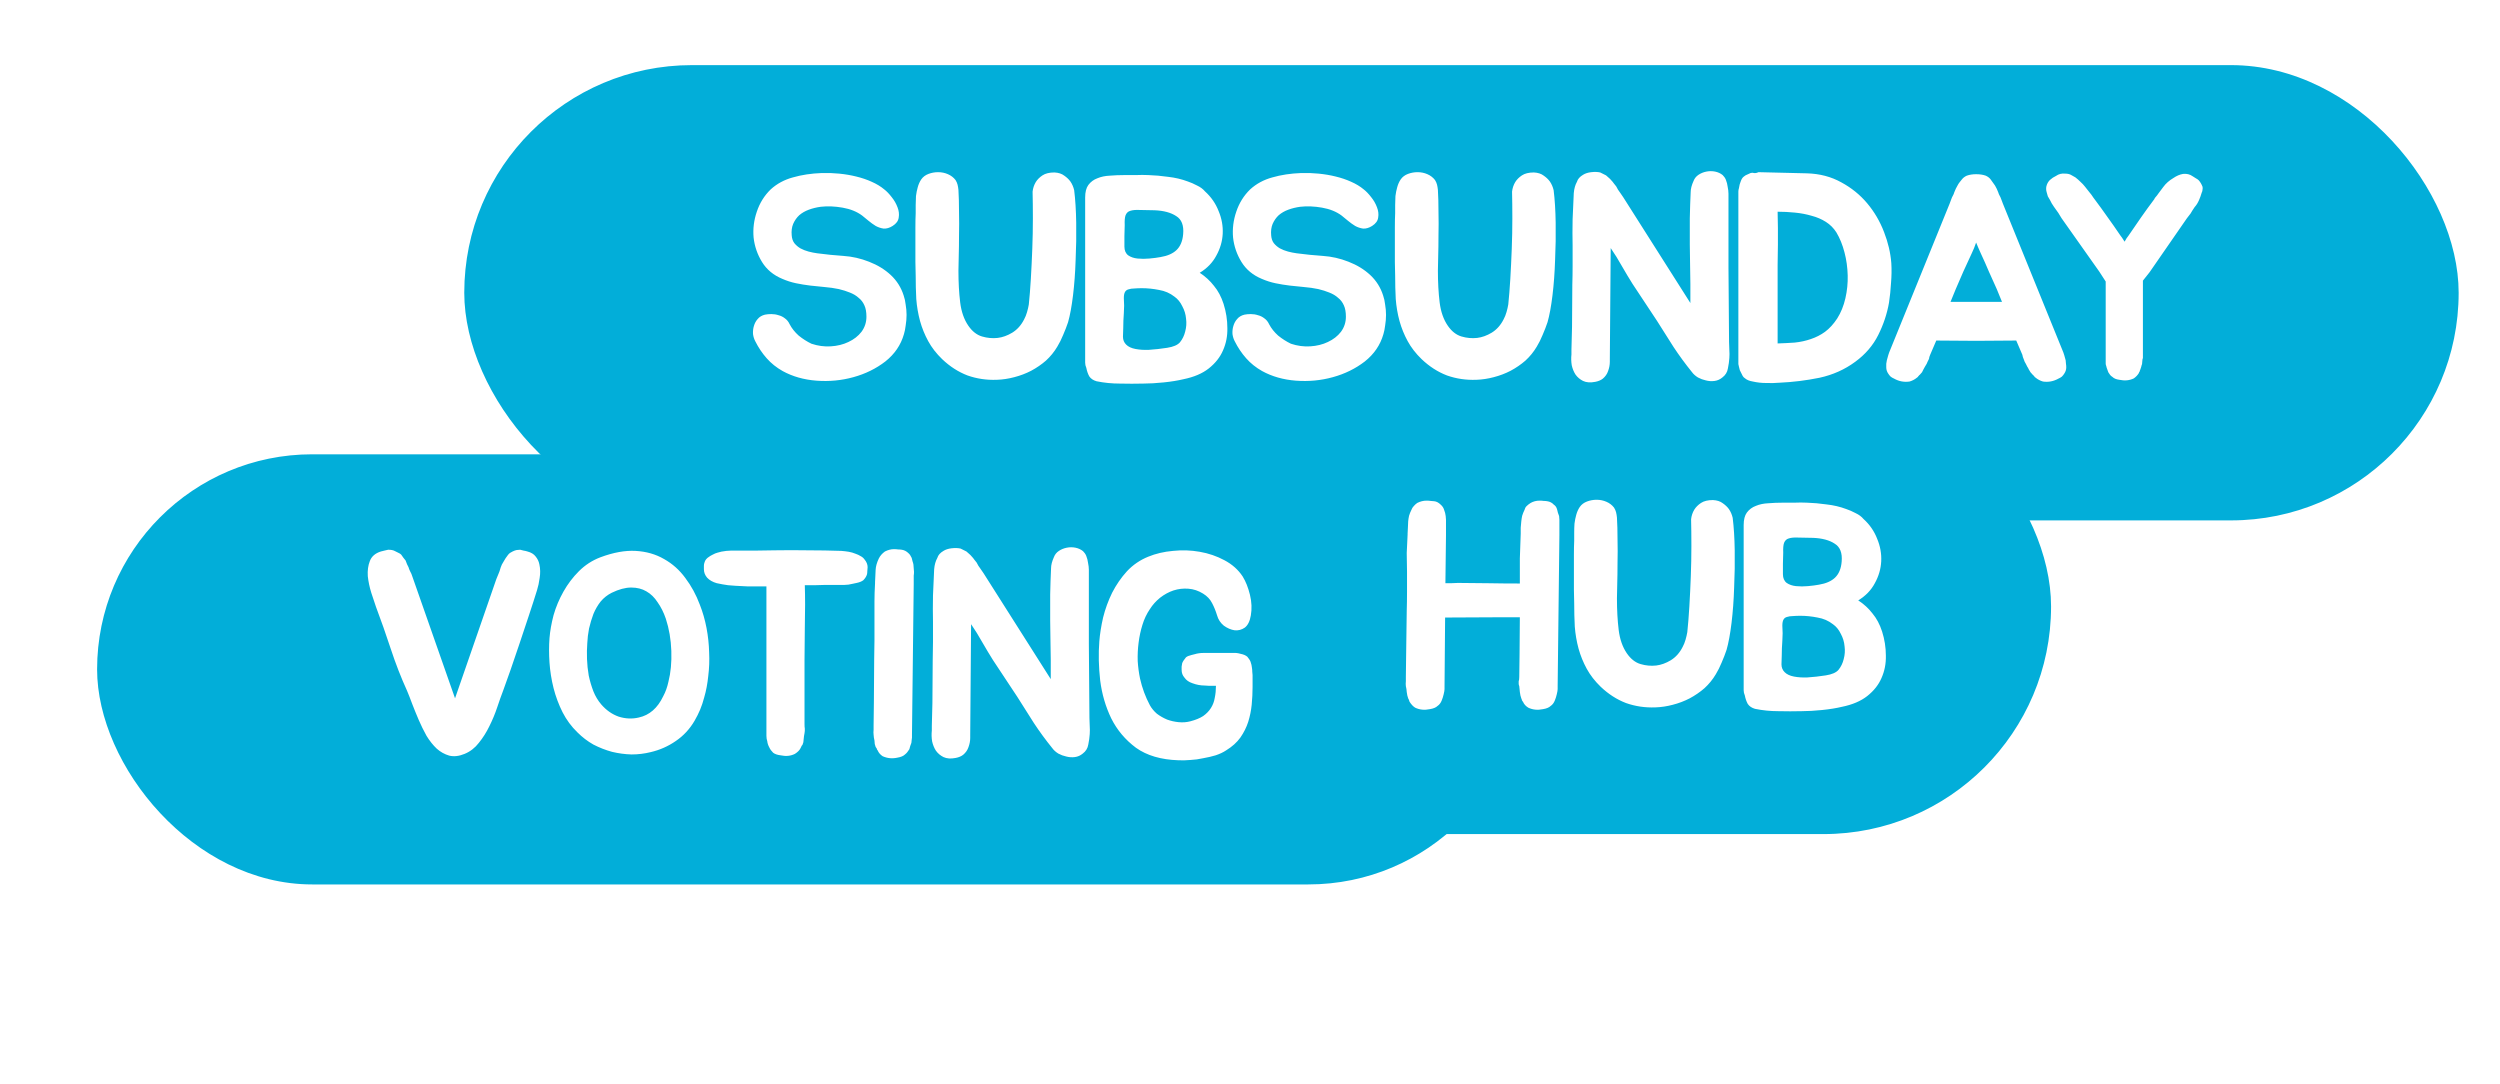 <svg width="1238" height="537" viewBox="0 0 1238 537" fill="none" xmlns="http://www.w3.org/2000/svg">
<g filter="url(#filter0_d)">
<rect x="229.904" y="28.248" width="987.621" height="225.451" rx="112.726" fill="#02AED9"/>
<rect x="48.082" y="220.969" width="706.292" height="213.002" rx="106.501" fill="#02AED9"/>
<rect x="493.682" y="183.588" width="522.008" height="225.451" rx="112.726" fill="#02AED9"/>
<path d="M447.489 142.315C447.969 143.659 448.305 145.195 448.497 146.923C448.785 148.555 448.929 150.235 448.929 151.963C448.929 153.691 448.785 155.419 448.497 157.147C448.305 158.779 448.017 160.219 447.633 161.467C446.097 166.843 443.025 171.355 438.417 175.003C433.809 178.555 428.529 181.147 422.577 182.779C416.721 184.411 410.625 184.987 404.289 184.507C398.049 184.027 392.481 182.443 387.585 179.755C384.513 178.027 381.873 175.915 379.665 173.419C377.457 170.923 375.585 168.139 374.049 165.067C373.473 164.011 373.089 162.811 372.897 161.467C372.801 160.027 372.945 158.683 373.329 157.435C373.713 156.091 374.337 154.939 375.201 153.979C376.065 152.923 377.265 152.203 378.801 151.819C379.761 151.627 380.817 151.531 381.969 151.531C383.217 151.531 384.417 151.723 385.569 152.107C386.721 152.395 387.777 152.923 388.737 153.691C389.697 154.363 390.465 155.323 391.041 156.571C392.097 158.587 393.585 160.459 395.505 162.187C397.521 163.819 399.633 165.163 401.841 166.219C405.009 167.275 408.177 167.707 411.345 167.515C414.609 167.323 417.537 166.603 420.129 165.355C422.817 164.107 424.977 162.427 426.609 160.315C428.241 158.107 429.057 155.611 429.057 152.827C429.057 150.523 428.721 148.651 428.049 147.211C427.377 145.675 426.417 144.427 425.169 143.467C424.017 142.411 422.577 141.547 420.849 140.875C419.217 140.203 417.393 139.627 415.377 139.147C413.073 138.667 410.721 138.331 408.321 138.139C406.017 137.947 403.665 137.707 401.265 137.419C398.865 137.131 396.513 136.747 394.209 136.267C391.905 135.787 389.649 135.067 387.441 134.107C383.025 132.283 379.665 129.499 377.361 125.755C375.057 122.011 373.665 117.979 373.185 113.659C372.801 109.339 373.329 105.067 374.769 100.843C376.209 96.523 378.513 92.827 381.681 89.755C384.753 86.971 388.401 85.003 392.625 83.851C396.945 82.603 401.697 81.883 406.881 81.691C409.761 81.595 412.641 81.691 415.521 81.979C418.497 82.267 421.329 82.747 424.017 83.419C426.801 84.091 429.345 84.955 431.649 86.011C434.049 87.067 436.113 88.315 437.841 89.755C439.089 90.715 440.337 92.011 441.585 93.643C442.833 95.179 443.793 96.859 444.465 98.683C445.137 100.411 445.329 102.091 445.041 103.723C444.849 105.355 443.841 106.747 442.017 107.899C440.481 108.859 438.993 109.291 437.553 109.195C436.209 109.003 434.913 108.571 433.665 107.899C432.417 107.131 431.217 106.267 430.065 105.307C428.913 104.347 427.857 103.483 426.897 102.715C424.305 100.795 421.089 99.499 417.249 98.827C413.409 98.155 409.809 98.011 406.449 98.395C404.337 98.683 402.369 99.163 400.545 99.835C398.721 100.507 397.137 101.419 395.793 102.571C394.545 103.723 393.537 105.163 392.769 106.891C392.097 108.523 391.857 110.395 392.049 112.507C392.145 114.043 392.577 115.339 393.345 116.395C394.209 117.451 395.217 118.315 396.369 118.987C397.617 119.659 398.961 120.187 400.401 120.571C401.841 120.955 403.281 121.243 404.721 121.435C409.041 122.011 413.361 122.443 417.681 122.731C422.001 123.019 426.225 123.979 430.353 125.611C434.577 127.243 438.177 129.451 441.153 132.235C444.129 135.019 446.241 138.379 447.489 142.315ZM531.93 90.187C532.506 94.795 532.842 100.171 532.938 106.315C533.034 112.363 532.938 118.507 532.65 124.747C532.458 130.891 532.026 136.747 531.354 142.315C530.682 147.787 529.866 152.203 528.906 155.563C528.234 157.579 527.418 159.691 526.458 161.899C525.594 164.011 524.634 165.931 523.578 167.659C522.042 170.251 520.17 172.555 517.962 174.571C515.754 176.491 513.306 178.171 510.618 179.611C508.026 180.955 505.242 182.011 502.266 182.779C499.386 183.547 496.506 183.979 493.626 184.075C488.538 184.267 483.69 183.547 479.082 181.915C474.57 180.187 470.394 177.499 466.554 173.851C463.674 171.067 461.37 168.091 459.642 164.923C457.914 161.755 456.57 158.443 455.61 154.987C454.65 151.435 454.026 147.787 453.738 144.043C453.546 140.299 453.45 136.459 453.45 132.523C453.45 130.699 453.402 128.443 453.306 125.755C453.306 122.971 453.306 120.139 453.306 117.259C453.306 114.283 453.306 111.403 453.306 108.619C453.306 105.835 453.354 103.483 453.45 101.563C453.45 100.315 453.45 98.971 453.45 97.531C453.45 95.995 453.498 94.507 453.594 93.067C453.786 91.531 454.074 90.091 454.458 88.747C454.842 87.307 455.418 86.011 456.186 84.859C457.05 83.611 458.25 82.699 459.786 82.123C461.322 81.547 462.906 81.259 464.538 81.259C466.266 81.259 467.898 81.595 469.434 82.267C470.97 82.939 472.218 83.899 473.178 85.147C473.658 85.915 473.994 86.683 474.186 87.451C474.378 88.219 474.522 89.083 474.618 90.043C474.81 93.211 474.906 96.811 474.906 100.843C475.002 104.875 475.002 108.811 474.906 112.651C474.906 116.395 474.858 119.851 474.762 123.019C474.666 126.187 474.618 128.539 474.618 130.075C474.618 135.835 474.906 141.067 475.482 145.771C476.058 150.379 477.402 154.219 479.514 157.291C481.434 160.075 483.69 161.851 486.282 162.619C488.874 163.387 491.466 163.627 494.058 163.339C496.458 163.051 498.858 162.187 501.258 160.747C503.754 159.211 505.722 157.003 507.162 154.123C507.738 153.067 508.218 151.867 508.602 150.523C508.986 149.179 509.274 147.931 509.466 146.779C509.85 143.131 510.186 138.907 510.474 134.107C510.762 129.211 511.002 124.219 511.194 119.131C511.386 114.043 511.482 109.051 511.482 104.155C511.482 99.259 511.434 94.843 511.338 90.907C511.53 89.179 512.058 87.595 512.922 86.155C513.69 84.907 514.794 83.803 516.234 82.843C517.674 81.883 519.642 81.403 522.138 81.403C524.154 81.499 525.786 82.027 527.034 82.987C528.282 83.851 529.29 84.811 530.058 85.867C530.922 87.115 531.546 88.555 531.93 90.187ZM594.108 131.083C596.892 132.907 599.244 135.067 601.164 137.563C603.18 139.963 604.764 142.939 605.916 146.491C607.164 150.427 607.788 154.411 607.788 158.443C607.884 162.379 607.164 166.075 605.628 169.531C604.188 172.891 601.836 175.867 598.572 178.459C595.404 180.955 591.228 182.731 586.044 183.787C583.26 184.459 579.996 184.987 576.252 185.371C572.508 185.755 569.148 185.947 566.172 185.947C562.428 186.043 558.54 186.043 554.508 185.947C550.572 185.947 546.732 185.563 542.988 184.795C541.356 184.315 540.156 183.499 539.388 182.347C538.716 181.099 538.236 179.707 537.948 178.171C537.564 177.307 537.372 176.443 537.372 175.579V93.787C537.372 91.099 537.9 89.035 538.956 87.595C540.108 86.059 541.596 84.955 543.42 84.283C545.244 83.515 547.308 83.083 549.612 82.987C551.916 82.795 554.316 82.699 556.812 82.699C558.732 82.699 560.652 82.699 562.572 82.699C564.588 82.603 566.604 82.603 568.62 82.699C571.788 82.795 575.052 83.083 578.412 83.563C581.868 83.947 585.132 84.715 588.204 85.867C589.644 86.347 591.18 87.019 592.812 87.883C594.444 88.651 595.74 89.611 596.7 90.763C599.772 93.547 602.028 96.811 603.468 100.555C605.004 104.203 605.676 107.947 605.484 111.787C605.292 115.531 604.236 119.131 602.316 122.587C600.492 126.043 597.756 128.875 594.108 131.083ZM568.908 169.243C571.884 169.051 574.908 168.715 577.98 168.235C581.052 167.755 583.164 166.843 584.316 165.499C585.564 163.963 586.428 162.187 586.908 160.171C587.484 158.059 587.628 155.947 587.34 153.835C587.148 151.627 586.524 149.563 585.468 147.643C584.508 145.627 583.212 144.043 581.58 142.891C579.372 141.163 576.828 140.059 573.948 139.579C571.068 139.003 568.236 138.715 565.452 138.715C564.108 138.715 562.86 138.763 561.708 138.859C560.652 138.859 559.692 139.003 558.828 139.291C558.06 139.483 557.484 139.915 557.1 140.587C556.716 141.259 556.524 142.267 556.524 143.611C556.716 146.107 556.716 148.603 556.524 151.099C556.332 153.595 556.236 155.995 556.236 158.299C556.236 159.643 556.188 161.131 556.092 162.763C556.092 164.299 556.62 165.595 557.676 166.651C558.732 167.707 560.268 168.427 562.284 168.811C564.3 169.195 566.508 169.339 568.908 169.243ZM571.788 100.123C568.812 100.027 566.316 99.979 564.3 99.979C562.38 99.883 560.844 100.027 559.692 100.411C558.636 100.699 557.868 101.419 557.388 102.571C557.004 103.627 556.86 105.259 556.956 107.467C556.956 109.291 556.908 111.115 556.812 112.939C556.812 114.667 556.812 116.395 556.812 118.123C556.812 120.043 557.436 121.483 558.684 122.443C559.932 123.307 561.468 123.835 563.292 124.027C565.212 124.219 567.18 124.219 569.196 124.027C571.308 123.835 573.132 123.595 574.668 123.307C578.124 122.731 580.764 121.579 582.588 119.851C584.508 118.027 585.612 115.387 585.9 111.931C586.284 107.611 585.132 104.635 582.444 103.003C579.852 101.275 576.3 100.315 571.788 100.123ZM684.92 142.315C685.4 143.659 685.736 145.195 685.928 146.923C686.216 148.555 686.36 150.235 686.36 151.963C686.36 153.691 686.216 155.419 685.928 157.147C685.736 158.779 685.448 160.219 685.064 161.467C683.528 166.843 680.456 171.355 675.848 175.003C671.24 178.555 665.96 181.147 660.008 182.779C654.152 184.411 648.056 184.987 641.72 184.507C635.48 184.027 629.912 182.443 625.016 179.755C621.944 178.027 619.304 175.915 617.096 173.419C614.888 170.923 613.016 168.139 611.48 165.067C610.904 164.011 610.52 162.811 610.328 161.467C610.232 160.027 610.376 158.683 610.76 157.435C611.144 156.091 611.768 154.939 612.632 153.979C613.496 152.923 614.696 152.203 616.232 151.819C617.192 151.627 618.248 151.531 619.4 151.531C620.648 151.531 621.848 151.723 623 152.107C624.152 152.395 625.208 152.923 626.168 153.691C627.128 154.363 627.896 155.323 628.472 156.571C629.528 158.587 631.016 160.459 632.936 162.187C634.952 163.819 637.064 165.163 639.272 166.219C642.44 167.275 645.608 167.707 648.776 167.515C652.04 167.323 654.968 166.603 657.56 165.355C660.248 164.107 662.408 162.427 664.04 160.315C665.672 158.107 666.488 155.611 666.488 152.827C666.488 150.523 666.152 148.651 665.48 147.211C664.808 145.675 663.848 144.427 662.6 143.467C661.448 142.411 660.008 141.547 658.28 140.875C656.648 140.203 654.824 139.627 652.808 139.147C650.504 138.667 648.152 138.331 645.752 138.139C643.448 137.947 641.096 137.707 638.696 137.419C636.296 137.131 633.944 136.747 631.64 136.267C629.336 135.787 627.08 135.067 624.872 134.107C620.456 132.283 617.096 129.499 614.792 125.755C612.488 122.011 611.096 117.979 610.616 113.659C610.232 109.339 610.76 105.067 612.2 100.843C613.64 96.523 615.944 92.827 619.112 89.755C622.184 86.971 625.832 85.003 630.056 83.851C634.376 82.603 639.128 81.883 644.312 81.691C647.192 81.595 650.072 81.691 652.952 81.979C655.928 82.267 658.76 82.747 661.448 83.419C664.232 84.091 666.776 84.955 669.08 86.011C671.48 87.067 673.544 88.315 675.272 89.755C676.52 90.715 677.768 92.011 679.016 93.643C680.264 95.179 681.224 96.859 681.896 98.683C682.568 100.411 682.76 102.091 682.472 103.723C682.28 105.355 681.272 106.747 679.448 107.899C677.912 108.859 676.424 109.291 674.984 109.195C673.64 109.003 672.344 108.571 671.096 107.899C669.848 107.131 668.648 106.267 667.496 105.307C666.344 104.347 665.288 103.483 664.328 102.715C661.736 100.795 658.52 99.499 654.68 98.827C650.84 98.155 647.24 98.011 643.88 98.395C641.768 98.683 639.8 99.163 637.976 99.835C636.152 100.507 634.568 101.419 633.224 102.571C631.976 103.723 630.968 105.163 630.2 106.891C629.528 108.523 629.288 110.395 629.48 112.507C629.576 114.043 630.008 115.339 630.776 116.395C631.64 117.451 632.648 118.315 633.8 118.987C635.048 119.659 636.392 120.187 637.832 120.571C639.272 120.955 640.712 121.243 642.152 121.435C646.472 122.011 650.792 122.443 655.112 122.731C659.432 123.019 663.656 123.979 667.784 125.611C672.008 127.243 675.608 129.451 678.584 132.235C681.56 135.019 683.672 138.379 684.92 142.315ZM769.361 90.187C769.937 94.795 770.273 100.171 770.369 106.315C770.465 112.363 770.369 118.507 770.081 124.747C769.889 130.891 769.457 136.747 768.785 142.315C768.113 147.787 767.297 152.203 766.337 155.563C765.665 157.579 764.849 159.691 763.889 161.899C763.025 164.011 762.065 165.931 761.009 167.659C759.473 170.251 757.601 172.555 755.393 174.571C753.185 176.491 750.737 178.171 748.049 179.611C745.457 180.955 742.673 182.011 739.697 182.779C736.817 183.547 733.937 183.979 731.057 184.075C725.969 184.267 721.121 183.547 716.513 181.915C712.001 180.187 707.825 177.499 703.985 173.851C701.105 171.067 698.801 168.091 697.073 164.923C695.345 161.755 694.001 158.443 693.041 154.987C692.081 151.435 691.457 147.787 691.169 144.043C690.977 140.299 690.881 136.459 690.881 132.523C690.881 130.699 690.833 128.443 690.737 125.755C690.737 122.971 690.737 120.139 690.737 117.259C690.737 114.283 690.737 111.403 690.737 108.619C690.737 105.835 690.785 103.483 690.881 101.563C690.881 100.315 690.881 98.971 690.881 97.531C690.881 95.995 690.929 94.507 691.025 93.067C691.217 91.531 691.505 90.091 691.889 88.747C692.273 87.307 692.849 86.011 693.617 84.859C694.481 83.611 695.681 82.699 697.217 82.123C698.753 81.547 700.337 81.259 701.969 81.259C703.697 81.259 705.329 81.595 706.865 82.267C708.401 82.939 709.649 83.899 710.609 85.147C711.089 85.915 711.425 86.683 711.617 87.451C711.809 88.219 711.953 89.083 712.049 90.043C712.241 93.211 712.337 96.811 712.337 100.843C712.433 104.875 712.433 108.811 712.337 112.651C712.337 116.395 712.289 119.851 712.193 123.019C712.097 126.187 712.049 128.539 712.049 130.075C712.049 135.835 712.337 141.067 712.913 145.771C713.489 150.379 714.833 154.219 716.945 157.291C718.865 160.075 721.121 161.851 723.713 162.619C726.305 163.387 728.897 163.627 731.489 163.339C733.889 163.051 736.289 162.187 738.689 160.747C741.185 159.211 743.153 157.003 744.593 154.123C745.169 153.067 745.649 151.867 746.033 150.523C746.417 149.179 746.705 147.931 746.897 146.779C747.281 143.131 747.617 138.907 747.905 134.107C748.193 129.211 748.433 124.219 748.625 119.131C748.817 114.043 748.913 109.051 748.913 104.155C748.913 99.259 748.865 94.843 748.769 90.907C748.961 89.179 749.489 87.595 750.353 86.155C751.121 84.907 752.225 83.803 753.665 82.843C755.105 81.883 757.073 81.403 759.569 81.403C761.585 81.499 763.217 82.027 764.465 82.987C765.713 83.851 766.721 84.811 767.489 85.867C768.353 87.115 768.977 88.555 769.361 90.187ZM856.373 173.275C856.277 174.907 856.037 176.635 855.653 178.459C855.365 180.283 854.453 181.771 852.917 182.923C851.765 183.883 850.469 184.459 849.029 184.651C847.589 184.843 846.149 184.747 844.709 184.363C843.365 184.075 842.069 183.595 840.821 182.923C839.573 182.155 838.565 181.243 837.797 180.187C834.533 176.155 831.509 172.027 828.725 167.803C826.037 163.483 823.301 159.163 820.517 154.843L808.421 136.555C806.789 133.963 805.061 131.083 803.237 127.915C801.413 124.651 799.541 121.627 797.621 118.843L797.189 173.851V175.147C797.189 176.683 796.901 178.219 796.325 179.755C795.845 181.195 794.981 182.443 793.733 183.499C792.773 184.267 791.525 184.795 789.989 185.083C787.589 185.563 785.573 185.419 783.941 184.651C782.405 183.883 781.157 182.827 780.197 181.483C779.333 180.139 778.709 178.603 778.325 176.875C778.037 175.051 777.989 173.275 778.181 171.547V169.099L778.469 157.867L778.613 136.987C778.709 133.915 778.757 130.795 778.757 127.627C778.757 124.363 778.757 121.051 778.757 117.691C778.661 113.563 778.661 109.195 778.757 104.587C778.949 99.979 779.141 95.659 779.333 91.627C779.525 89.419 780.053 87.547 780.917 86.011C781.301 84.667 782.309 83.515 783.941 82.555C784.997 81.883 786.341 81.451 787.973 81.259C789.701 81.067 791.189 81.115 792.437 81.403C792.917 81.595 793.397 81.835 793.877 82.123C794.357 82.315 794.837 82.555 795.317 82.843C795.797 83.227 796.229 83.611 796.613 83.995C797.093 84.379 797.525 84.811 797.909 85.291C798.389 85.771 798.821 86.299 799.205 86.875C799.589 87.355 799.973 87.835 800.357 88.315C800.645 88.891 800.933 89.419 801.221 89.899C801.509 90.379 801.845 90.859 802.229 91.339L803.813 93.643L837.077 146.059V136.555C837.077 133.483 837.029 130.363 836.933 127.195C836.933 123.931 836.885 120.571 836.789 117.115C836.789 113.083 836.789 108.763 836.789 104.155C836.885 99.547 837.029 95.227 837.221 91.195C837.221 89.563 837.701 87.691 838.661 85.579C839.141 84.331 839.957 83.323 841.109 82.555C842.261 81.787 843.557 81.259 844.997 80.971C846.437 80.683 847.877 80.683 849.317 80.971C850.757 81.259 852.005 81.835 853.061 82.699C853.349 82.987 853.637 83.323 853.925 83.707C854.213 84.091 854.453 84.523 854.645 85.003C855.125 86.251 855.413 87.355 855.509 88.315C855.797 89.659 855.941 90.859 855.941 91.915C855.941 103.915 855.941 116.155 855.941 128.635C856.037 141.115 856.133 153.355 856.229 165.355C856.229 166.699 856.277 168.043 856.373 169.387C856.469 170.635 856.469 171.931 856.373 173.275ZM936.581 126.331C936.773 129.499 936.725 132.763 936.437 136.123C936.245 139.483 935.909 142.747 935.429 145.915C934.469 151.387 932.693 156.715 930.101 161.899C927.509 167.083 923.717 171.499 918.725 175.147C913.541 178.987 907.637 181.627 901.013 183.067C894.389 184.411 887.813 185.227 881.285 185.515C879.077 185.707 876.821 185.755 874.517 185.659C872.309 185.659 870.149 185.419 868.037 184.939C866.309 184.651 865.013 184.123 864.149 183.355C863.669 183.067 863.285 182.683 862.997 182.203C862.709 181.723 862.469 181.243 862.277 180.763C861.989 180.283 861.749 179.803 861.557 179.323C861.461 178.747 861.317 178.171 861.125 177.595C861.029 177.115 860.933 176.683 860.837 176.299C860.837 175.819 860.837 175.387 860.837 175.003V92.779C860.837 92.107 860.837 91.483 860.837 90.907C860.837 90.331 860.933 89.755 861.125 89.179C861.317 87.835 861.605 86.731 861.989 85.867C862.373 84.715 862.901 83.899 863.573 83.419C864.149 82.939 864.725 82.603 865.301 82.411C865.877 82.123 866.405 81.883 866.885 81.691C867.461 81.499 868.037 81.499 868.613 81.691C869.285 81.787 870.005 81.643 870.773 81.259L894.821 81.835C901.157 82.027 906.821 83.515 911.813 86.299C916.805 88.987 921.077 92.443 924.629 96.667C928.181 100.891 930.965 105.643 932.981 110.923C934.997 116.107 936.197 121.243 936.581 126.331ZM909.797 153.691C911.621 150.811 912.965 147.499 913.829 143.755C914.693 140.011 915.077 136.219 914.981 132.379C914.885 128.443 914.357 124.651 913.397 121.003C912.437 117.259 911.093 113.947 909.365 111.067C908.021 108.955 906.293 107.227 904.181 105.883C902.069 104.539 899.717 103.531 897.125 102.859C894.533 102.091 891.749 101.563 888.773 101.275C885.893 100.987 883.061 100.843 880.277 100.843C880.373 103.627 880.421 106.315 880.421 108.907C880.421 111.499 880.421 114.235 880.421 117.115C880.325 120.571 880.277 123.931 880.277 127.195C880.277 130.459 880.277 133.627 880.277 136.699V166.075C883.253 165.979 886.085 165.835 888.773 165.643C891.557 165.355 894.197 164.779 896.693 163.915C899.285 163.051 901.637 161.851 903.749 160.315C905.957 158.683 907.973 156.475 909.797 153.691ZM1022.92 174.427C1023.02 175.003 1023.07 175.579 1023.07 176.155C1023.16 176.635 1023.21 177.211 1023.21 177.883C1023.21 179.035 1022.87 180.091 1022.2 181.051C1021.91 181.531 1021.53 182.011 1021.05 182.491C1020.57 182.875 1019.99 183.211 1019.32 183.499C1016.92 184.843 1014.38 185.323 1011.69 184.939C1010.35 184.555 1009.15 183.931 1008.09 183.067C1007.9 182.875 1007.75 182.779 1007.66 182.779C1007.56 182.683 1007.47 182.539 1007.37 182.347C1007.27 182.251 1007.18 182.155 1007.08 182.059C1006.99 181.867 1006.84 181.723 1006.65 181.627C1006.17 181.147 1005.79 180.715 1005.5 180.331C1005.21 179.851 1004.92 179.371 1004.63 178.891C1004.44 178.411 1004.2 177.979 1003.91 177.595C1003.72 177.115 1003.48 176.635 1003.19 176.155C1003 175.771 1002.81 175.435 1002.62 175.147C1002.43 174.763 1002.28 174.379 1002.19 173.995C1001.8 173.131 1001.56 172.363 1001.47 171.691L998.443 164.635C991.819 164.635 985.195 164.683 978.571 164.779C972.043 164.779 965.467 164.731 958.843 164.635L955.819 171.691C955.627 172.075 955.483 172.459 955.387 172.843C955.387 173.227 955.291 173.611 955.099 173.995C954.907 174.379 954.715 174.763 954.523 175.147C954.427 175.435 954.283 175.771 954.091 176.155C953.803 176.635 953.515 177.115 953.227 177.595C953.035 177.979 952.795 178.411 952.507 178.891C952.315 179.371 952.075 179.851 951.787 180.331C951.499 180.715 951.115 181.147 950.635 181.627C950.443 181.723 950.299 181.867 950.203 182.059C950.107 182.155 950.011 182.251 949.915 182.347C949.819 182.539 949.723 182.683 949.627 182.779C949.531 182.779 949.387 182.875 949.195 183.067C948.139 183.931 946.939 184.555 945.595 184.939C942.907 185.323 940.363 184.843 937.963 183.499C937.291 183.211 936.715 182.875 936.235 182.491C935.755 182.011 935.371 181.531 935.083 181.051C934.411 180.091 934.075 179.035 934.075 177.883C934.075 177.211 934.075 176.635 934.075 176.155C934.171 175.579 934.267 175.003 934.363 174.427C934.555 173.563 934.795 172.699 935.083 171.835C935.371 170.971 935.515 170.539 935.515 170.539L965.467 96.811L966.331 94.507C966.523 93.931 966.763 93.403 967.051 92.923C967.339 92.443 967.579 91.867 967.771 91.195C968.251 89.947 968.779 88.843 969.355 87.883C969.643 87.307 969.979 86.779 970.363 86.299C970.747 85.819 971.131 85.339 971.515 84.859C972.091 84.091 972.907 83.467 973.963 82.987C975.307 82.507 976.843 82.267 978.571 82.267C980.395 82.267 981.979 82.507 983.323 82.987C984.379 83.467 985.195 84.091 985.771 84.859C986.443 85.723 987.163 86.731 987.931 87.883C988.507 88.843 989.035 89.947 989.515 91.195C989.707 91.867 989.947 92.443 990.235 92.923C990.523 93.403 990.763 93.931 990.955 94.507L991.819 96.811L1021.77 170.539C1021.77 170.539 1021.91 170.971 1022.2 171.835C1022.49 172.699 1022.73 173.563 1022.92 174.427ZM988.795 139.147C987.547 136.363 986.251 133.483 984.907 130.507C983.659 127.531 982.315 124.507 980.875 121.435C980.491 120.571 980.107 119.707 979.723 118.843C979.339 117.883 978.955 116.971 978.571 116.107C978.283 116.971 977.947 117.883 977.563 118.843C977.179 119.707 976.795 120.571 976.411 121.435C974.971 124.507 973.579 127.531 972.235 130.507C970.987 133.483 969.739 136.363 968.491 139.147L965.899 145.483H991.387L988.795 139.147ZM1090.69 88.459C1090.79 88.939 1090.79 89.419 1090.69 89.899C1090.69 90.379 1090.55 90.907 1090.26 91.483C1089.87 92.827 1089.44 94.027 1088.96 95.083C1088.39 96.427 1087.67 97.579 1086.8 98.539C1086.42 99.115 1086.03 99.691 1085.65 100.267C1085.36 100.747 1085.07 101.227 1084.79 101.707L1082.91 104.155L1064.48 130.795L1061.17 134.971V173.275C1060.98 173.755 1060.88 174.235 1060.88 174.715C1060.88 175.195 1060.83 175.723 1060.74 176.299C1060.55 176.779 1060.4 177.259 1060.31 177.739C1060.21 178.123 1060.07 178.555 1059.87 179.035C1059.68 179.419 1059.59 179.707 1059.59 179.899C1059.49 180.091 1059.39 180.235 1059.3 180.331C1059.3 180.427 1059.25 180.571 1059.15 180.763C1058.58 181.723 1057.76 182.587 1056.71 183.355C1054.59 184.411 1052.19 184.651 1049.51 184.075C1047.97 183.883 1046.82 183.403 1046.05 182.635C1045.57 182.347 1045.19 182.011 1044.9 181.627C1044.61 181.243 1044.32 180.811 1044.03 180.331C1043.84 179.755 1043.65 179.227 1043.46 178.747C1043.27 178.267 1043.12 177.787 1043.03 177.307C1042.83 176.827 1042.74 176.395 1042.74 176.011C1042.74 175.531 1042.74 175.099 1042.74 174.715V135.403L1039.57 130.507L1020.85 104.011L1019.27 101.419C1018.69 100.555 1017.97 99.547 1017.11 98.395C1016.34 97.339 1015.67 96.187 1015.09 94.939C1014.71 94.363 1014.37 93.787 1014.08 93.211C1013.89 92.539 1013.7 91.867 1013.51 91.195C1013.22 90.235 1013.17 89.275 1013.36 88.315C1013.65 87.067 1014.23 86.011 1015.09 85.147C1016.05 84.283 1017.06 83.611 1018.11 83.131C1019.46 82.171 1020.99 81.787 1022.72 81.979C1023.78 81.979 1024.69 82.171 1025.46 82.555C1026.23 82.939 1026.99 83.371 1027.76 83.851C1028.63 84.523 1029.44 85.243 1030.21 86.011C1031.07 86.779 1031.84 87.595 1032.51 88.459C1033.28 89.419 1034 90.331 1034.67 91.195C1035.35 91.963 1036.02 92.875 1036.69 93.931L1037.12 94.507C1039.43 97.579 1041.59 100.555 1043.6 103.435C1045.62 106.219 1047.73 109.243 1049.94 112.507C1050.13 112.699 1050.42 113.083 1050.8 113.659C1051.19 114.235 1051.62 114.907 1052.1 115.675C1052.48 115.003 1052.82 114.427 1053.11 113.947C1053.49 113.371 1053.78 112.987 1053.97 112.795C1056.18 109.531 1058.29 106.459 1060.31 103.579C1062.32 100.699 1064.48 97.723 1066.79 94.651L1067.07 94.075C1067.84 93.211 1068.51 92.347 1069.09 91.483C1069.76 90.523 1070.48 89.563 1071.25 88.603C1072.5 86.875 1074.18 85.387 1076.29 84.139C1077.83 83.083 1079.41 82.411 1081.04 82.123C1082.87 81.931 1084.45 82.315 1085.79 83.275C1086.37 83.659 1086.9 83.995 1087.38 84.283C1087.95 84.571 1088.43 84.907 1088.82 85.291C1089.59 86.155 1090.21 87.211 1090.69 88.459Z" fill="white"/>
<path d="M267.093 275.429C267.573 277.637 267.621 279.893 267.237 282.197C266.949 284.405 266.517 286.421 265.941 288.245C264.789 291.989 263.445 296.165 261.909 300.773C260.373 305.381 258.837 309.989 257.301 314.597C255.765 319.205 254.277 323.573 252.837 327.701C251.397 331.733 250.197 335.093 249.237 337.781C248.277 340.277 247.269 343.109 246.213 346.277C245.157 349.445 243.861 352.565 242.325 355.637C240.885 358.613 239.157 361.349 237.141 363.845C235.221 366.341 232.869 368.165 230.085 369.317C227.301 370.469 224.757 370.757 222.453 370.181C220.149 369.509 218.085 368.357 216.261 366.725C214.437 364.997 212.757 362.885 211.221 360.389C209.781 357.797 208.485 355.157 207.333 352.469C206.181 349.781 205.125 347.189 204.165 344.693C203.205 342.101 202.341 339.893 201.573 338.069C198.597 331.541 195.909 324.629 193.509 317.333C191.109 310.037 188.661 303.077 186.165 296.453C185.493 294.533 184.725 292.229 183.861 289.541C182.997 286.757 182.421 284.021 182.133 281.333C181.941 278.549 182.277 276.053 183.141 273.845C184.005 271.541 185.829 269.957 188.613 269.093C189.189 268.901 189.765 268.757 190.341 268.661C191.013 268.469 191.637 268.325 192.213 268.229C192.885 268.229 193.509 268.277 194.085 268.373C194.661 268.469 195.285 268.709 195.957 269.093C196.437 269.285 196.917 269.525 197.397 269.813C197.877 270.005 198.309 270.293 198.693 270.677C199.077 271.157 199.413 271.637 199.701 272.117C200.085 272.597 200.469 273.077 200.853 273.557C201.141 274.229 201.381 274.853 201.573 275.429C201.861 275.909 202.101 276.389 202.293 276.869C202.485 277.541 202.725 278.165 203.013 278.741C203.301 279.221 203.541 279.701 203.733 280.181L204.597 282.629L225.333 341.813L245.781 282.773L246.789 280.325C246.981 279.845 247.173 279.365 247.365 278.885C247.557 278.309 247.749 277.685 247.941 277.013C248.133 276.533 248.325 276.053 248.517 275.573C248.805 274.997 249.141 274.421 249.525 273.845C249.813 273.365 250.101 272.885 250.389 272.405C250.773 271.829 251.157 271.301 251.541 270.821C251.829 270.437 252.165 270.101 252.549 269.813C253.029 269.525 253.461 269.285 253.845 269.093C254.613 268.709 255.285 268.469 255.861 268.373C256.533 268.277 257.109 268.229 257.589 268.229C258.165 268.325 258.741 268.469 259.317 268.661C259.989 268.757 260.613 268.901 261.189 269.093C263.013 269.573 264.357 270.389 265.221 271.541C266.181 272.693 266.805 273.989 267.093 275.429ZM297.308 271.973C303.74 269.573 309.548 268.517 314.732 268.805C320.012 269.093 324.716 270.437 328.844 272.837C332.972 275.141 336.476 278.261 339.356 282.197C342.332 286.133 344.732 290.549 346.556 295.445C347.996 299.093 349.1 302.933 349.868 306.965C350.636 310.997 351.068 315.029 351.164 319.061C351.356 322.997 351.212 326.885 350.732 330.725C350.348 334.565 349.676 338.117 348.716 341.381C348.14 343.589 347.468 345.605 346.7 347.429C345.932 349.253 345.02 351.077 343.964 352.901C341.564 357.029 338.444 360.389 334.604 362.981C330.86 365.573 326.732 367.397 322.22 368.453C319.148 369.221 315.98 369.605 312.716 369.605C309.452 369.509 306.236 369.077 303.068 368.309C299.9 367.445 296.828 366.245 293.852 364.709C290.972 363.077 288.332 361.061 285.932 358.661C282.956 355.781 280.508 352.469 278.588 348.725C276.668 344.885 275.18 340.901 274.124 336.773C273.068 332.549 272.396 328.325 272.108 324.101C271.82 319.877 271.82 315.845 272.108 312.005C272.396 308.453 273.068 304.661 274.124 300.629C275.276 296.597 276.908 292.709 279.02 288.965C281.132 285.221 283.676 281.861 286.652 278.885C289.724 275.813 293.276 273.509 297.308 271.973ZM331.004 333.605C332.156 329.093 332.636 324.005 332.444 318.341C332.252 312.677 331.34 307.349 329.708 302.357C328.652 299.285 327.308 296.597 325.676 294.293C324.14 291.893 322.268 290.069 320.06 288.821C317.948 287.573 315.452 286.949 312.572 286.949C309.692 286.949 306.476 287.813 302.924 289.541C300.812 290.597 298.988 292.037 297.452 293.861C296.012 295.685 294.812 297.749 293.852 300.053C292.988 302.357 292.268 304.757 291.692 307.253C291.212 309.749 290.924 312.149 290.828 314.453C290.636 316.949 290.588 319.589 290.684 322.373C290.78 325.061 291.068 327.797 291.548 330.581C292.124 333.269 292.892 335.861 293.852 338.357C294.812 340.757 296.108 342.917 297.74 344.837C300.236 347.717 303.116 349.733 306.38 350.885C309.74 351.941 313.052 352.085 316.316 351.317C321.596 350.165 325.628 346.661 328.412 340.805C329.564 338.693 330.428 336.293 331.004 333.605ZM428.061 272.981C429.117 274.229 429.645 275.525 429.645 276.869C429.645 277.445 429.597 278.069 429.501 278.741C429.501 279.317 429.453 279.845 429.357 280.325C429.069 281.381 428.445 282.389 427.485 283.349C426.717 283.925 425.661 284.357 424.317 284.645C423.645 284.837 422.973 284.981 422.301 285.077C421.629 285.173 420.909 285.317 420.141 285.509C419.469 285.605 418.797 285.653 418.125 285.653C417.453 285.653 416.733 285.653 415.965 285.653H408.621C406.893 285.749 405.165 285.797 403.437 285.797C401.805 285.797 400.173 285.797 398.541 285.797C398.637 288.773 398.685 291.989 398.685 295.445C398.685 298.805 398.637 302.741 398.541 307.253C398.541 311.765 398.493 316.997 398.397 322.949C398.397 328.901 398.397 335.813 398.397 343.685V354.629C398.397 355.589 398.445 356.309 398.541 356.789C398.541 357.173 398.541 357.557 398.541 357.941C398.541 358.229 398.493 358.613 398.397 359.093C398.205 359.957 398.061 360.965 397.965 362.117C397.965 362.597 397.917 363.077 397.821 363.557C397.725 363.941 397.581 364.373 397.389 364.853C397.005 365.237 396.813 365.525 396.813 365.717L396.381 366.581C395.901 367.541 394.989 368.453 393.645 369.317C391.533 370.373 389.181 370.613 386.589 370.037C384.957 369.845 383.709 369.413 382.845 368.741C381.981 367.877 381.357 367.013 380.973 366.149C380.397 365.093 380.061 364.085 379.965 363.125C379.677 362.261 379.533 361.349 379.533 360.389V286.373C378.957 286.373 377.757 286.373 375.933 286.373C374.109 286.373 372.141 286.373 370.029 286.373C368.013 286.277 366.093 286.181 364.269 286.085C362.445 285.989 361.197 285.893 360.525 285.797C359.949 285.701 359.037 285.557 357.789 285.365C356.637 285.173 355.677 284.981 354.909 284.789C352.893 284.213 351.309 283.301 350.157 282.053C349.101 280.805 348.573 279.413 348.573 277.877C348.573 277.301 348.573 276.725 348.573 276.149C348.573 275.573 348.669 275.045 348.861 274.565C349.149 273.413 349.917 272.453 351.165 271.685C351.549 271.397 352.125 271.061 352.893 270.677C353.757 270.197 354.573 269.861 355.341 269.669C356.493 269.285 357.933 268.997 359.661 268.805C360.429 268.709 361.197 268.661 361.965 268.661C362.733 268.661 363.549 268.661 364.413 268.661C367.773 268.661 370.941 268.661 373.917 268.661C376.989 268.661 380.205 268.613 383.565 268.517C389.133 268.421 394.653 268.421 400.125 268.517C405.693 268.517 411.213 268.613 416.685 268.805C417.933 268.901 419.133 269.045 420.285 269.237C421.437 269.429 422.589 269.765 423.741 270.245C424.605 270.533 425.421 270.917 426.189 271.397C426.957 271.781 427.581 272.309 428.061 272.981ZM432.603 355.205L432.747 343.829L432.891 322.661C432.987 319.589 433.035 316.421 433.035 313.157C433.035 309.893 433.035 306.533 433.035 303.077C433.035 299.621 433.035 296.549 433.035 293.861C433.035 291.173 433.131 288.149 433.323 284.789V284.213C433.419 283.253 433.467 282.293 433.467 281.333C433.563 280.277 433.611 279.221 433.611 278.165C433.707 276.437 434.235 274.565 435.195 272.549C435.867 271.205 436.875 270.053 438.219 269.093C439.755 268.325 441.243 267.941 442.683 267.941C443.451 267.941 444.123 267.989 444.699 268.085C445.371 268.085 445.995 268.133 446.571 268.229C447.819 268.421 448.923 268.997 449.883 269.957C450.459 270.437 450.987 271.205 451.467 272.261C451.659 272.837 451.803 273.413 451.899 273.989C452.091 274.469 452.235 274.997 452.331 275.573C452.427 276.245 452.475 276.869 452.475 277.445C452.571 278.021 452.619 278.597 452.619 279.173C452.619 279.845 452.571 280.469 452.475 281.045C452.475 281.525 452.475 282.053 452.475 282.629V285.077L451.611 359.813V361.253C451.611 361.541 451.563 361.925 451.467 362.405C451.467 362.789 451.419 363.269 451.323 363.845C451.131 364.325 450.939 364.853 450.747 365.429C450.651 365.909 450.507 366.437 450.315 367.013C450.027 367.493 449.691 367.973 449.307 368.453C449.019 368.837 448.635 369.221 448.155 369.605C447.387 370.373 446.139 370.901 444.411 371.189C441.819 371.765 439.371 371.525 437.067 370.469C435.915 369.701 435.099 368.741 434.619 367.589C434.331 367.301 434.187 367.013 434.187 366.725C434.091 366.533 433.995 366.389 433.899 366.293C433.803 366.197 433.707 366.053 433.611 365.861C433.419 365.381 433.275 364.901 433.179 364.421C433.083 363.845 433.035 363.269 433.035 362.693C432.939 362.213 432.843 361.733 432.747 361.253C432.747 360.773 432.699 360.293 432.603 359.813C432.507 359.045 432.507 358.229 432.603 357.365V355.205ZM539.634 359.525C539.538 361.157 539.298 362.885 538.914 364.709C538.626 366.533 537.714 368.021 536.178 369.173C535.026 370.133 533.73 370.709 532.29 370.901C530.85 371.093 529.41 370.997 527.97 370.613C526.626 370.325 525.33 369.845 524.082 369.173C522.834 368.405 521.826 367.493 521.058 366.437C517.794 362.405 514.77 358.277 511.986 354.053C509.298 349.733 506.562 345.413 503.778 341.093L491.682 322.805C490.05 320.213 488.322 317.333 486.498 314.165C484.674 310.901 482.802 307.877 480.882 305.093L480.45 360.101V361.397C480.45 362.933 480.162 364.469 479.586 366.005C479.106 367.445 478.242 368.693 476.994 369.749C476.034 370.517 474.786 371.045 473.25 371.333C470.85 371.813 468.834 371.669 467.202 370.901C465.666 370.133 464.418 369.077 463.458 367.733C462.594 366.389 461.97 364.853 461.586 363.125C461.298 361.301 461.25 359.525 461.442 357.797V355.349L461.73 344.117L461.874 323.237C461.97 320.165 462.018 317.045 462.018 313.877C462.018 310.613 462.018 307.301 462.018 303.941C461.922 299.813 461.922 295.445 462.018 290.837C462.21 286.229 462.402 281.909 462.594 277.877C462.786 275.669 463.314 273.797 464.178 272.261C464.562 270.917 465.57 269.765 467.202 268.805C468.258 268.133 469.602 267.701 471.234 267.509C472.962 267.317 474.45 267.365 475.698 267.653C476.178 267.845 476.658 268.085 477.138 268.373C477.618 268.565 478.098 268.805 478.578 269.093C479.058 269.477 479.49 269.861 479.874 270.245C480.354 270.629 480.786 271.061 481.17 271.541C481.65 272.021 482.082 272.549 482.466 273.125C482.85 273.605 483.234 274.085 483.618 274.565C483.906 275.141 484.194 275.669 484.482 276.149C484.77 276.629 485.106 277.109 485.49 277.589L487.074 279.893L520.338 332.309V322.805C520.338 319.733 520.29 316.613 520.194 313.445C520.194 310.181 520.146 306.821 520.05 303.365C520.05 299.333 520.05 295.013 520.05 290.405C520.146 285.797 520.29 281.477 520.482 277.445C520.482 275.813 520.962 273.941 521.922 271.829C522.402 270.581 523.218 269.573 524.37 268.805C525.522 268.037 526.818 267.509 528.258 267.221C529.698 266.933 531.138 266.933 532.578 267.221C534.018 267.509 535.266 268.085 536.322 268.949C536.61 269.237 536.898 269.573 537.186 269.957C537.474 270.341 537.714 270.773 537.906 271.253C538.386 272.501 538.674 273.605 538.77 274.565C539.058 275.909 539.202 277.109 539.202 278.165C539.202 290.165 539.202 302.405 539.202 314.885C539.298 327.365 539.394 339.605 539.49 351.605C539.49 352.949 539.538 354.293 539.634 355.637C539.73 356.885 539.73 358.181 539.634 359.525ZM620.274 336.197C620.274 339.077 620.13 342.005 619.842 344.981C619.554 347.861 618.978 350.693 618.114 353.477C617.25 356.165 615.954 358.757 614.226 361.253C612.498 363.653 610.146 365.765 607.17 367.589C605.73 368.549 604.002 369.365 601.986 370.037C600.066 370.613 598.002 371.093 595.794 371.477C593.682 371.957 591.57 372.245 589.458 372.341C587.346 372.533 585.378 372.581 583.554 372.485C574.914 372.197 567.906 370.133 562.53 366.293C557.25 362.357 553.17 357.509 550.29 351.749C547.506 345.989 545.682 339.749 544.818 333.029C544.05 326.213 543.906 319.733 544.386 313.589C544.674 309.941 545.298 306.005 546.258 301.781C547.314 297.557 548.802 293.477 550.722 289.541C552.738 285.605 555.186 282.053 558.066 278.885C561.042 275.717 564.546 273.317 568.578 271.685C572.322 270.149 576.402 269.189 580.818 268.805C585.33 268.325 589.746 268.469 594.066 269.237C598.482 270.005 602.562 271.397 606.306 273.413C610.146 275.429 613.17 278.117 615.378 281.477C616.914 283.973 618.114 286.997 618.978 290.549C619.842 294.101 619.986 297.509 619.41 300.773C618.93 303.653 617.922 305.669 616.386 306.821C614.85 307.877 613.17 308.309 611.346 308.117C609.522 307.829 607.746 307.061 606.018 305.813C604.386 304.469 603.282 302.789 602.706 300.773C602.034 298.565 601.218 296.549 600.258 294.725C599.298 292.805 597.81 291.221 595.794 289.973C593.49 288.533 591.042 287.717 588.45 287.525C585.954 287.333 583.506 287.621 581.106 288.389C578.802 289.157 576.594 290.357 574.482 291.989C572.466 293.621 570.786 295.493 569.442 297.605C567.81 300.005 566.562 302.645 565.698 305.525C564.834 308.309 564.21 311.237 563.826 314.309C563.442 317.285 563.298 320.309 563.394 323.381C563.586 326.357 563.97 329.237 564.546 332.021C565.602 336.725 567.234 341.141 569.442 345.269C570.306 346.805 571.458 348.197 572.898 349.445C574.434 350.597 576.114 351.557 577.938 352.325C579.762 352.997 581.682 353.429 583.698 353.621C585.714 353.813 587.634 353.669 589.458 353.189C592.05 352.517 594.162 351.653 595.794 350.597C597.426 349.445 598.722 348.101 599.682 346.565C600.642 345.029 601.266 343.349 601.554 341.525C601.938 339.701 602.13 337.781 602.13 335.765V335.621C600.882 335.621 599.778 335.621 598.818 335.621C597.858 335.525 597.138 335.477 596.658 335.477C594.546 335.477 592.482 335.093 590.466 334.325C588.738 333.749 587.442 332.837 586.578 331.589C585.618 330.533 585.138 329.237 585.138 327.701C585.138 327.125 585.138 326.597 585.138 326.117C585.234 325.541 585.33 324.965 585.426 324.389C585.714 323.621 586.338 322.661 587.298 321.509C587.874 321.029 588.786 320.645 590.034 320.357C590.61 320.165 591.186 320.021 591.762 319.925C592.338 319.733 593.01 319.589 593.778 319.493C594.354 319.397 594.978 319.349 595.65 319.349C596.322 319.349 596.994 319.349 597.666 319.349H610.77C611.826 319.253 613.026 319.397 614.37 319.781C615.81 320.069 616.914 320.549 617.682 321.221C617.97 321.605 618.258 321.989 618.546 322.373C618.834 322.757 619.074 323.189 619.266 323.669C619.65 324.725 619.89 325.781 619.986 326.837C620.082 327.413 620.13 328.037 620.13 328.709C620.226 329.285 620.274 329.813 620.274 330.293V336.197Z" fill="white"/>
<path d="M772.069 251.547C772.165 252.219 772.213 252.843 772.213 253.419C772.213 253.995 772.213 254.571 772.213 255.147V261.051L771.349 335.787V337.227C771.349 337.803 771.205 338.667 770.917 339.819C770.821 340.299 770.677 340.827 770.485 341.403C770.293 341.883 770.101 342.411 769.909 342.987C769.429 344.139 768.757 345.003 767.893 345.579C767.125 346.347 765.877 346.875 764.149 347.163C761.461 347.739 759.013 347.499 756.805 346.443C755.557 345.675 754.693 344.715 754.213 343.563C754.021 343.371 753.829 343.083 753.637 342.699C753.637 342.507 753.541 342.219 753.349 341.835C753.157 341.355 753.013 340.875 752.917 340.395C752.821 339.819 752.725 339.243 752.629 338.667C752.629 338.187 752.581 337.707 752.485 337.227C752.485 336.747 752.437 336.267 752.341 335.787C752.149 335.307 752.053 334.923 752.053 334.635C752.053 334.251 752.053 333.819 752.053 333.339C752.245 332.955 752.341 332.235 752.341 331.179L752.485 319.803L752.629 301.659H744.853L715.621 301.803L715.333 335.787V337.227C715.333 337.803 715.189 338.667 714.901 339.819C714.805 340.299 714.661 340.827 714.469 341.403C714.277 341.883 714.085 342.411 713.893 342.987C713.413 344.139 712.741 345.003 711.877 345.579C711.109 346.347 709.861 346.875 708.133 347.163C705.445 347.739 702.997 347.499 700.789 346.443C699.829 345.867 698.917 344.907 698.053 343.563C697.861 343.179 697.765 342.891 697.765 342.699L697.333 341.835C697.141 341.355 696.997 340.875 696.901 340.395C696.805 339.819 696.709 339.243 696.613 338.667C696.613 338.187 696.565 337.707 696.469 337.227C696.373 336.747 696.277 336.267 696.181 335.787C696.085 335.019 696.085 334.203 696.181 333.339V331.179L696.325 319.803L696.613 298.635C696.709 295.563 696.757 292.395 696.757 289.131C696.757 285.867 696.757 282.507 696.757 279.051C696.661 275.595 696.613 272.523 696.613 269.835C696.709 267.147 696.853 264.123 697.045 260.763V260.187C697.141 259.227 697.189 258.267 697.189 257.307C697.189 256.251 697.237 255.195 697.333 254.139C697.429 253.179 697.573 252.267 697.765 251.403C698.053 250.443 698.437 249.483 698.917 248.523C699.205 247.755 699.589 247.131 700.069 246.651C700.549 246.075 701.125 245.547 701.797 245.067C703.333 244.299 704.869 243.915 706.405 243.915C707.173 243.915 707.845 243.963 708.421 244.059C708.997 244.059 709.573 244.107 710.149 244.203C711.301 244.299 712.405 244.875 713.461 245.931C714.229 246.603 714.757 247.371 715.045 248.235C715.525 249.483 715.813 250.587 715.909 251.547C716.005 252.219 716.053 252.843 716.053 253.419C716.053 253.995 716.053 254.571 716.053 255.147V261.051L715.765 284.811C716.533 284.811 717.397 284.811 718.357 284.811C719.413 284.811 720.613 284.763 721.957 284.667C726.949 284.667 731.893 284.715 736.789 284.811C741.781 284.907 747.013 284.955 752.485 284.955H752.629C752.629 280.635 752.629 276.507 752.629 272.571C752.725 268.635 752.869 264.507 753.061 260.187C753.061 259.227 753.061 258.267 753.061 257.307C753.157 256.251 753.253 255.195 753.349 254.139C753.445 253.179 753.589 252.267 753.781 251.403C754.069 250.443 754.453 249.483 754.933 248.523C755.125 247.755 755.461 247.131 755.941 246.651C756.517 246.075 757.189 245.547 757.957 245.067C759.301 244.299 760.789 243.915 762.421 243.915C763.189 243.915 763.861 243.963 764.437 244.059C765.109 244.059 765.685 244.107 766.165 244.203C767.509 244.395 768.613 244.971 769.477 245.931C770.245 246.411 770.773 247.179 771.061 248.235C771.253 248.811 771.397 249.387 771.493 249.963C771.685 250.443 771.877 250.971 772.069 251.547ZM858.024 252.411C858.6 257.019 858.936 262.395 859.032 268.539C859.128 274.587 859.032 280.731 858.744 286.971C858.552 293.115 858.12 298.971 857.448 304.539C856.776 310.011 855.96 314.427 855 317.787C854.328 319.803 853.512 321.915 852.552 324.123C851.688 326.235 850.728 328.155 849.672 329.883C848.136 332.475 846.264 334.779 844.056 336.795C841.848 338.715 839.4 340.395 836.712 341.835C834.12 343.179 831.336 344.235 828.36 345.003C825.48 345.771 822.6 346.203 819.72 346.299C814.632 346.491 809.784 345.771 805.176 344.139C800.664 342.411 796.488 339.723 792.648 336.075C789.768 333.291 787.464 330.315 785.736 327.147C784.008 323.979 782.664 320.667 781.704 317.211C780.744 313.659 780.12 310.011 779.832 306.267C779.64 302.523 779.544 298.683 779.544 294.747C779.544 292.923 779.496 290.667 779.4 287.979C779.4 285.195 779.4 282.363 779.4 279.483C779.4 276.507 779.4 273.627 779.4 270.843C779.4 268.059 779.448 265.707 779.544 263.787C779.544 262.539 779.544 261.195 779.544 259.755C779.544 258.219 779.592 256.731 779.688 255.291C779.88 253.755 780.168 252.315 780.552 250.971C780.936 249.531 781.512 248.235 782.28 247.083C783.144 245.835 784.344 244.923 785.88 244.347C787.416 243.771 789 243.483 790.632 243.483C792.36 243.483 793.992 243.819 795.528 244.491C797.064 245.163 798.312 246.123 799.272 247.371C799.752 248.139 800.088 248.907 800.28 249.675C800.472 250.443 800.616 251.307 800.712 252.267C800.904 255.435 801 259.035 801 263.067C801.096 267.099 801.096 271.035 801 274.875C801 278.619 800.952 282.075 800.856 285.243C800.76 288.411 800.712 290.763 800.712 292.299C800.712 298.059 801 303.291 801.576 307.995C802.152 312.603 803.496 316.443 805.608 319.515C807.528 322.299 809.784 324.075 812.376 324.843C814.968 325.611 817.56 325.851 820.152 325.563C822.552 325.275 824.952 324.411 827.352 322.971C829.848 321.435 831.816 319.227 833.256 316.347C833.832 315.291 834.312 314.091 834.696 312.747C835.08 311.403 835.368 310.155 835.56 309.003C835.944 305.355 836.28 301.131 836.568 296.331C836.856 291.435 837.096 286.443 837.288 281.355C837.48 276.267 837.576 271.275 837.576 266.379C837.576 261.483 837.528 257.067 837.432 253.131C837.624 251.403 838.152 249.819 839.016 248.379C839.784 247.131 840.888 246.027 842.328 245.067C843.768 244.107 845.736 243.627 848.232 243.627C850.248 243.723 851.88 244.251 853.128 245.211C854.376 246.075 855.384 247.035 856.152 248.091C857.016 249.339 857.64 250.779 858.024 252.411ZM920.201 293.307C922.985 295.131 925.337 297.291 927.257 299.787C929.273 302.187 930.857 305.163 932.009 308.715C933.257 312.651 933.881 316.635 933.881 320.667C933.977 324.603 933.257 328.299 931.721 331.755C930.281 335.115 927.929 338.091 924.665 340.683C921.497 343.179 917.321 344.955 912.137 346.011C909.353 346.683 906.089 347.211 902.345 347.595C898.601 347.979 895.241 348.171 892.265 348.171C888.521 348.267 884.633 348.267 880.601 348.171C876.665 348.171 872.825 347.787 869.081 347.019C867.449 346.539 866.249 345.723 865.481 344.571C864.809 343.323 864.329 341.931 864.041 340.395C863.657 339.531 863.465 338.667 863.465 337.803V256.011C863.465 253.323 863.993 251.259 865.049 249.819C866.201 248.283 867.689 247.179 869.513 246.507C871.337 245.739 873.401 245.307 875.705 245.211C878.009 245.019 880.409 244.923 882.905 244.923C884.825 244.923 886.745 244.923 888.665 244.923C890.681 244.827 892.697 244.827 894.713 244.923C897.881 245.019 901.145 245.307 904.505 245.787C907.961 246.171 911.225 246.939 914.297 248.091C915.737 248.571 917.273 249.243 918.905 250.107C920.537 250.875 921.833 251.835 922.793 252.987C925.865 255.771 928.121 259.035 929.561 262.779C931.097 266.427 931.769 270.171 931.577 274.011C931.385 277.755 930.329 281.355 928.409 284.811C926.585 288.267 923.849 291.099 920.201 293.307ZM895.001 331.467C897.977 331.275 901.001 330.939 904.073 330.459C907.145 329.979 909.257 329.067 910.409 327.723C911.657 326.187 912.521 324.411 913.001 322.395C913.577 320.283 913.721 318.171 913.433 316.059C913.241 313.851 912.617 311.787 911.561 309.867C910.601 307.851 909.305 306.267 907.673 305.115C905.465 303.387 902.921 302.283 900.041 301.803C897.161 301.227 894.329 300.939 891.545 300.939C890.201 300.939 888.953 300.987 887.801 301.083C886.745 301.083 885.785 301.227 884.921 301.515C884.153 301.707 883.577 302.139 883.193 302.811C882.809 303.483 882.617 304.491 882.617 305.835C882.809 308.331 882.809 310.827 882.617 313.323C882.425 315.819 882.329 318.219 882.329 320.523C882.329 321.867 882.281 323.355 882.185 324.987C882.185 326.523 882.713 327.819 883.769 328.875C884.825 329.931 886.361 330.651 888.377 331.035C890.393 331.419 892.601 331.563 895.001 331.467ZM897.881 262.347C894.905 262.251 892.409 262.203 890.393 262.203C888.473 262.107 886.937 262.251 885.785 262.635C884.729 262.923 883.961 263.643 883.481 264.795C883.097 265.851 882.953 267.483 883.049 269.691C883.049 271.515 883.001 273.339 882.905 275.163C882.905 276.891 882.905 278.619 882.905 280.347C882.905 282.267 883.529 283.707 884.777 284.667C886.025 285.531 887.561 286.059 889.385 286.251C891.305 286.443 893.273 286.443 895.289 286.251C897.401 286.059 899.225 285.819 900.761 285.531C904.217 284.955 906.857 283.803 908.681 282.075C910.601 280.251 911.705 277.611 911.993 274.155C912.377 269.835 911.225 266.859 908.537 265.227C905.945 263.499 902.393 262.539 897.881 262.347Z" fill="white"/>
</g>
<g clip-path="url(#clip0)" filter="url(#filter1_d)">
<path d="M1202.65 415.273C1202.08 409.91 1199.77 405.48 1195.99 402.465L1195.94 402.426C1194.21 401.075 1192.25 400.06 1190.15 399.434L1189.92 399.365C1180.03 396.571 1167.49 401.928 1158.71 412.699C1152.27 420.571 1148.95 430.114 1149.82 438.228C1150.4 443.594 1152.71 448.026 1156.5 451.047L1156.55 451.079C1158.27 452.429 1160.24 453.444 1162.34 454.07C1172.27 457.04 1184.92 451.714 1193.85 440.81C1200.23 432.934 1203.53 423.391 1202.65 415.273Z" fill="white"/>
<path d="M1147.49 456.556C1142.83 451.45 1138.43 446.621 1136.66 439.78C1131.79 420.855 1128.85 409.431 1113.55 404.855C1098.25 400.279 1089.5 408.209 1075.02 421.347C1069.78 426.098 1063.44 427.719 1056.72 429.441C1049.02 431.411 1041.07 433.447 1035.77 440.551C1033.78 443.087 1032.3 445.982 1031.39 449.078C1027.51 462.061 1034.46 475.649 1046.89 479.364C1053.3 481.281 1060.78 481.1 1068.71 480.908C1076.32 480.723 1084.2 480.532 1090.4 482.387C1096.61 484.243 1103.07 488.72 1109.31 493.049C1115.81 497.54 1121.94 501.791 1128.37 503.714C1140.77 507.424 1154.03 499.878 1157.91 486.895C1158.84 483.807 1159.18 480.568 1158.89 477.353C1158.37 468.501 1152.84 462.428 1147.49 456.556Z" fill="white"/>
<path d="M1079.06 380.715C1081.75 387.392 1086.31 391.991 1091.92 393.667C1092.68 393.896 1093.47 394.068 1094.26 394.181C1106.46 395.958 1118.01 383.871 1120.56 366.637C1121.64 359.393 1120.9 352.125 1118.5 346.185C1115.82 339.52 1111.25 334.922 1105.65 333.247C1104.88 333.019 1104.1 332.847 1103.31 332.733C1091.11 330.957 1079.56 343.044 1077.01 360.278C1075.93 367.51 1076.67 374.77 1079.06 380.715Z" fill="white"/>
<path d="M1135.54 406.527C1136.26 406.866 1137.01 407.151 1137.78 407.38C1143.38 409.057 1149.72 407.718 1155.63 403.611C1160.89 399.955 1165.48 394.289 1168.57 387.65C1175.9 371.853 1172.88 355.41 1161.71 350.187C1160.98 349.848 1160.23 349.563 1159.47 349.334C1153.87 347.666 1147.52 348.998 1141.62 353.096C1136.36 356.748 1131.75 362.417 1128.67 369.071C1121.35 384.868 1124.36 401.312 1135.54 406.527Z" fill="white"/>
<path d="M1052.24 419.886L1052.29 419.883C1057.12 419.441 1061.48 417.007 1064.9 412.841C1070.09 406.523 1072.55 396.735 1071.5 386.624C1070.05 372.631 1062.41 361.233 1052.48 358.266C1050.38 357.635 1048.18 357.404 1046 357.586L1045.94 357.589C1041.13 358.019 1036.77 360.468 1033.35 364.634C1028.16 370.952 1025.7 380.741 1026.75 390.851C1028.2 404.844 1035.84 416.242 1045.76 419.209C1047.86 419.837 1050.06 420.067 1052.24 419.886V419.886Z" fill="white"/>
</g>
<g clip-path="url(#clip1)" filter="url(#filter2_d)">
<path d="M164.529 56.899C161.519 53.568 157.803 51.706 153.782 51.52L153.728 51.519C151.904 51.452 150.084 51.727 148.362 52.332L148.172 52.398C140.147 55.342 134.308 65.079 133.647 76.629C133.155 85.078 135.577 93.133 140.127 98.177C143.135 101.512 146.857 103.372 150.892 103.553L150.936 103.554C152.76 103.621 154.58 103.345 156.303 102.741C164.448 99.892 170.372 90.124 171.063 78.415C171.52 69.988 169.083 61.945 164.529 56.899Z" fill="white"/>
<path d="M148.1 109.636C142.469 108.468 137.145 107.361 132.611 103.615C120.085 93.237 112.523 86.973 99.974 91.362C87.424 95.752 85.403 105.367 82.058 121.296C80.843 127.06 77.362 131.249 73.676 135.689C69.449 140.778 65.082 146.035 64.982 153.41C64.878 156.092 65.29 158.769 66.194 161.296C69.918 171.944 81.242 177.707 91.43 174.143C96.688 172.304 101.645 168.526 106.892 164.527C111.936 160.682 117.151 156.707 122.239 154.928C127.327 153.148 133.868 153.011 140.188 152.881C146.767 152.731 152.973 152.605 158.245 150.761C168.419 147.203 173.667 135.644 169.943 124.996C169.064 122.458 167.708 120.111 165.946 118.084C161.27 112.373 154.574 110.982 148.1 109.636Z" fill="white"/>
<path d="M64.344 93.968C69.415 97.157 74.739 98.028 79.336 96.42C79.963 96.2 80.574 95.935 81.162 95.625C90.256 90.862 92.138 77.073 85.439 64.212C82.627 58.803 78.58 54.265 74.065 51.43C69.002 48.247 63.674 47.382 59.08 48.989C58.452 49.208 57.842 49.474 57.254 49.783C48.159 54.547 46.277 68.335 52.976 81.197C55.783 86.597 59.828 91.13 64.344 93.968Z" fill="white"/>
<path d="M115.018 83.784C115.672 83.66 116.314 83.487 116.942 83.267C121.542 81.659 125.16 77.661 127.138 72.006C128.897 66.973 129.224 60.912 128.062 54.929C125.287 40.702 115.221 31.092 105.138 33.03C104.485 33.154 103.842 33.327 103.215 33.546C98.623 35.159 94.995 39.157 93.02 44.8C91.256 49.832 90.92 55.903 92.097 61.891C94.872 76.118 104.938 85.728 115.018 83.784Z" fill="white"/>
<path d="M65.394 133.473L65.43 133.443C68.467 130.789 70.217 127.019 70.488 122.539C70.898 115.748 67.778 107.947 62.133 101.644C54.319 92.922 43.6 88.973 35.464 91.818C33.74 92.418 32.145 93.337 30.76 94.527L30.724 94.556C27.692 97.196 25.946 100.978 25.675 105.457C25.264 112.249 28.385 120.05 34.03 126.352C41.844 135.074 52.563 139.024 60.699 136.178C62.419 135.578 64.012 134.66 65.394 133.473V133.473Z" fill="white"/>
</g>
<defs>
<filter id="filter0_d" x="28.082" y="12.248" width="1209.44" height="445.723" filterUnits="userSpaceOnUse" color-interpolation-filters="sRGB">
<feFlood flood-opacity="0" result="BackgroundImageFix"/>
<feColorMatrix in="SourceAlpha" type="matrix" values="0 0 0 0 0 0 0 0 0 0 0 0 0 0 0 0 0 0 127 0"/>
<feOffset dy="4"/>
<feGaussianBlur stdDeviation="10"/>
<feColorMatrix type="matrix" values="0 0 0 0 0 0 0 0 0 0.617 0 0 0 0 0.842 0 0 0 1 0"/>
<feBlend mode="normal" in2="BackgroundImageFix" result="effect1_dropShadow"/>
<feBlend mode="normal" in="SourceGraphic" in2="effect1_dropShadow" result="shape"/>
</filter>
<filter id="filter1_d" x="985.992" y="296.311" width="248.205" height="248.205" filterUnits="userSpaceOnUse" color-interpolation-filters="sRGB">
<feFlood flood-opacity="0" result="BackgroundImageFix"/>
<feColorMatrix in="SourceAlpha" type="matrix" values="0 0 0 0 0 0 0 0 0 0 0 0 0 0 0 0 0 0 127 0"/>
<feOffset dy="4"/>
<feGaussianBlur stdDeviation="2"/>
<feColorMatrix type="matrix" values="0 0 0 0 0 0 0 0 0 0 0 0 0 0 0 0 0 0 0.25 0"/>
<feBlend mode="normal" in2="BackgroundImageFix" result="effect1_dropShadow"/>
<feBlend mode="normal" in="SourceGraphic" in2="effect1_dropShadow" result="shape"/>
</filter>
<filter id="filter2_d" x="-3.646" y="0.533" width="212.684" height="212.684" filterUnits="userSpaceOnUse" color-interpolation-filters="sRGB">
<feFlood flood-opacity="0" result="BackgroundImageFix"/>
<feColorMatrix in="SourceAlpha" type="matrix" values="0 0 0 0 0 0 0 0 0 0 0 0 0 0 0 0 0 0 127 0"/>
<feOffset dy="4"/>
<feGaussianBlur stdDeviation="2"/>
<feColorMatrix type="matrix" values="0 0 0 0 0 0 0 0 0 0 0 0 0 0 0 0 0 0 0.25 0"/>
<feBlend mode="normal" in2="BackgroundImageFix" result="effect1_dropShadow"/>
<feBlend mode="normal" in="SourceGraphic" in2="effect1_dropShadow" result="shape"/>
</filter>
<clipPath id="clip0">
<rect width="193.001" height="193.001" fill="white" transform="translate(1045.29 296.311) rotate(16.649)"/>
</clipPath>
<clipPath id="clip1">
<rect width="160.653" height="160.653" fill="white" transform="translate(0.354 53.572) rotate(-19.277)"/>
</clipPath>
</defs>
</svg>
